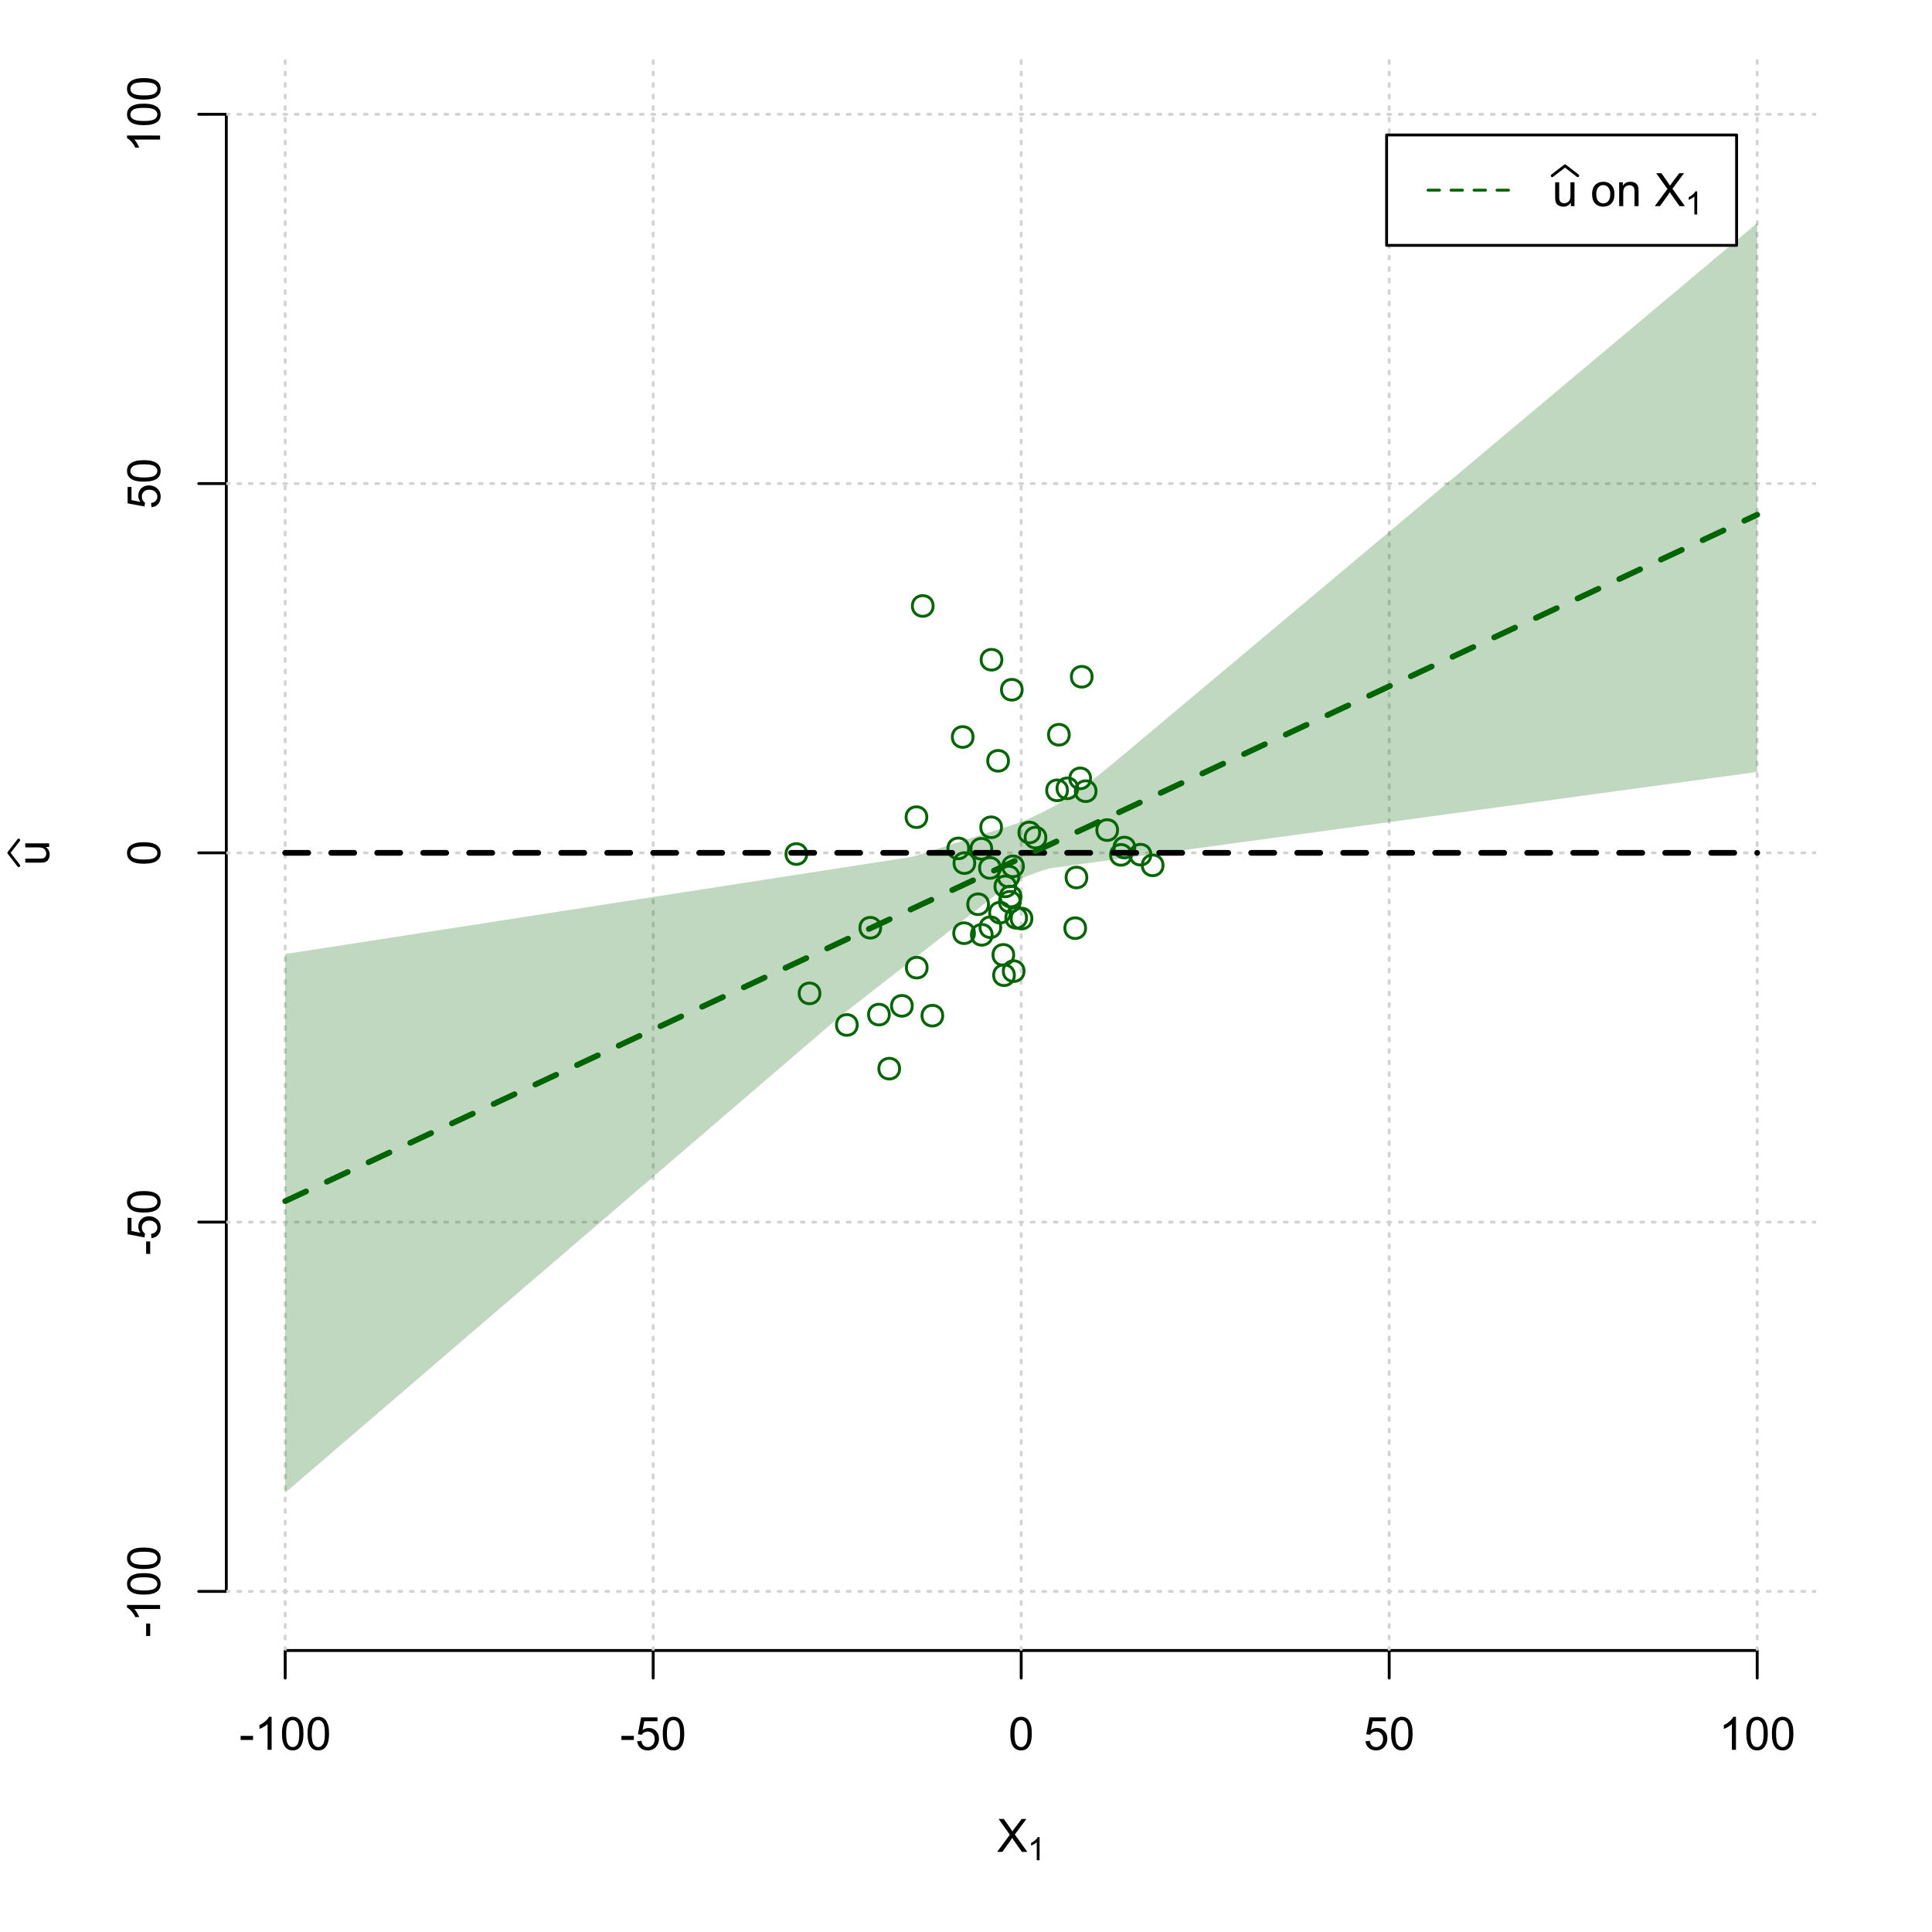 <?xml version="1.0" encoding="UTF-8"?>
<svg xmlns="http://www.w3.org/2000/svg" xmlns:xlink="http://www.w3.org/1999/xlink" width="504pt" height="504pt" viewBox="0 0 504 504" version="1.1">
<defs>
<g>
<symbol overflow="visible" id="glyph0-0">
<path style="stroke:none;" d="M 1.5 0 L 1.5 -7.5 L 7.5 -7.5 L 7.5 0 Z M 1.688 -0.188 L 7.312 -0.188 L 7.312 -7.312 L 1.688 -7.312 Z M 1.688 -0.188 "/>
</symbol>
<symbol overflow="visible" id="glyph0-1">
<path style="stroke:none;" d="M 0.055 0 L 3.375 -4.477 L 0.445 -8.59 L 1.797 -8.59 L 3.359 -6.387 C 3.68 -5.93 3.91 -5.578 4.047 -5.332 C 4.238 -5.645 4.465 -5.969 4.727 -6.312 L 6.457 -8.59 L 7.695 -8.59 L 4.676 -4.539 L 7.93 0 L 6.523 0 L 4.359 -3.062 C 4.238 -3.238 4.113 -3.43 3.984 -3.641 C 3.789 -3.324 3.652 -3.109 3.574 -2.992 L 1.418 0 Z M 0.055 0 "/>
</symbol>
<symbol overflow="visible" id="glyph0-2">
<path style="stroke:none;" d="M 0.383 -2.578 L 0.383 -3.641 L 3.621 -3.641 L 3.621 -2.578 Z M 0.383 -2.578 "/>
</symbol>
<symbol overflow="visible" id="glyph0-3">
<path style="stroke:none;" d="M 4.469 0 L 3.414 0 L 3.414 -6.719 C 3.16 -6.477 2.828 -6.234 2.414 -5.996 C 2 -5.75 1.629 -5.57 1.305 -5.449 L 1.305 -6.469 C 1.895 -6.742 2.41 -7.078 2.852 -7.477 C 3.293 -7.871 3.605 -8.254 3.789 -8.625 L 4.469 -8.625 Z M 4.469 0 "/>
</symbol>
<symbol overflow="visible" id="glyph0-4">
<path style="stroke:none;" d="M 0.5 -4.234 C 0.496 -5.246 0.602 -6.062 0.812 -6.688 C 1.02 -7.305 1.328 -7.785 1.742 -8.121 C 2.148 -8.457 2.668 -8.625 3.297 -8.625 C 3.758 -8.625 4.164 -8.531 4.512 -8.348 C 4.855 -8.16 5.141 -7.891 5.371 -7.543 C 5.594 -7.191 5.773 -6.766 5.906 -6.266 C 6.035 -5.762 6.098 -5.086 6.102 -4.234 C 6.098 -3.227 5.996 -2.414 5.789 -1.797 C 5.578 -1.176 5.266 -0.695 4.859 -0.359 C 4.445 -0.02 3.926 0.145 3.297 0.148 C 2.465 0.145 1.816 -0.148 1.348 -0.742 C 0.781 -1.457 0.496 -2.621 0.5 -4.234 Z M 1.582 -4.234 C 1.582 -2.824 1.746 -1.887 2.074 -1.418 C 2.402 -0.949 2.809 -0.715 3.297 -0.719 C 3.777 -0.715 4.184 -0.949 4.52 -1.422 C 4.848 -1.887 5.016 -2.824 5.016 -4.234 C 5.016 -5.648 4.848 -6.59 4.52 -7.055 C 4.184 -7.516 3.773 -7.746 3.289 -7.75 C 2.801 -7.746 2.414 -7.543 2.125 -7.137 C 1.762 -6.613 1.582 -5.645 1.582 -4.234 Z M 1.582 -4.234 "/>
</symbol>
<symbol overflow="visible" id="glyph0-5">
<path style="stroke:none;" d="M 0.5 -2.25 L 1.605 -2.344 C 1.684 -1.805 1.871 -1.398 2.176 -1.125 C 2.473 -0.852 2.836 -0.715 3.258 -0.719 C 3.766 -0.715 4.195 -0.906 4.547 -1.293 C 4.898 -1.672 5.074 -2.18 5.074 -2.82 C 5.074 -3.414 4.902 -3.891 4.566 -4.242 C 4.227 -4.59 3.785 -4.762 3.242 -4.766 C 2.898 -4.762 2.594 -4.684 2.32 -4.531 C 2.047 -4.375 1.832 -4.176 1.676 -3.93 L 0.688 -4.062 L 1.516 -8.473 L 5.789 -8.473 L 5.789 -7.465 L 2.359 -7.465 L 1.898 -5.156 C 2.414 -5.516 2.953 -5.695 3.523 -5.695 C 4.27 -5.695 4.902 -5.434 5.422 -4.914 C 5.934 -4.395 6.191 -3.727 6.195 -2.914 C 6.191 -2.133 5.965 -1.461 5.516 -0.898 C 4.961 -0.199 4.211 0.145 3.258 0.148 C 2.477 0.145 1.836 -0.07 1.344 -0.508 C 0.844 -0.941 0.562 -1.523 0.5 -2.25 Z M 0.5 -2.25 "/>
</symbol>
<symbol overflow="visible" id="glyph0-6">
<path style="stroke:none;" d="M 4.867 0 L 4.867 -0.914 C 4.379 -0.211 3.723 0.141 2.895 0.141 C 2.527 0.141 2.184 0.07 1.867 -0.07 C 1.547 -0.211 1.309 -0.387 1.156 -0.602 C 1 -0.812 0.895 -1.074 0.832 -1.383 C 0.785 -1.59 0.762 -1.918 0.766 -2.367 L 0.766 -6.223 L 1.82 -6.223 L 1.82 -2.773 C 1.816 -2.219 1.84 -1.848 1.887 -1.656 C 1.949 -1.379 2.09 -1.16 2.309 -1.004 C 2.523 -0.84 2.789 -0.762 3.105 -0.766 C 3.418 -0.762 3.715 -0.844 3.996 -1.008 C 4.273 -1.172 4.469 -1.391 4.586 -1.672 C 4.699 -1.949 4.758 -2.355 4.758 -2.891 L 4.758 -6.223 L 5.812 -6.223 L 5.812 0 Z M 4.867 0 "/>
</symbol>
<symbol overflow="visible" id="glyph0-7">
<path style="stroke:none;" d=""/>
</symbol>
<symbol overflow="visible" id="glyph0-8">
<path style="stroke:none;" d="M 0.398 -3.109 C 0.398 -4.262 0.719 -5.117 1.359 -5.672 C 1.895 -6.133 2.547 -6.363 3.316 -6.363 C 4.172 -6.363 4.871 -6.082 5.414 -5.52 C 5.953 -4.957 6.223 -4.184 6.227 -3.199 C 6.223 -2.398 6.102 -1.766 5.867 -1.309 C 5.625 -0.848 5.277 -0.492 4.82 -0.238 C 4.359 0.016 3.859 0.141 3.316 0.141 C 2.441 0.141 1.734 -0.137 1.203 -0.695 C 0.664 -1.254 0.398 -2.059 0.398 -3.109 Z M 1.484 -3.109 C 1.48 -2.309 1.656 -1.711 2.004 -1.32 C 2.348 -0.922 2.785 -0.727 3.316 -0.727 C 3.84 -0.727 4.273 -0.926 4.621 -1.324 C 4.969 -1.723 5.145 -2.328 5.145 -3.148 C 5.145 -3.914 4.969 -4.496 4.617 -4.895 C 4.266 -5.289 3.832 -5.488 3.316 -5.492 C 2.785 -5.488 2.348 -5.293 2.004 -4.898 C 1.656 -4.5 1.48 -3.902 1.484 -3.109 Z M 1.484 -3.109 "/>
</symbol>
<symbol overflow="visible" id="glyph0-9">
<path style="stroke:none;" d="M 0.789 0 L 0.789 -6.223 L 1.742 -6.223 L 1.742 -5.336 C 2.195 -6.02 2.855 -6.363 3.719 -6.363 C 4.09 -6.363 4.434 -6.293 4.754 -6.16 C 5.066 -6.023 5.305 -5.848 5.461 -5.633 C 5.617 -5.41 5.727 -5.152 5.789 -4.852 C 5.828 -4.656 5.848 -4.312 5.848 -3.828 L 5.848 0 L 4.793 0 L 4.793 -3.785 C 4.793 -4.215 4.75 -4.535 4.668 -4.75 C 4.586 -4.961 4.441 -5.129 4.234 -5.258 C 4.023 -5.383 3.777 -5.449 3.5 -5.449 C 3.047 -5.449 2.66 -5.305 2.332 -5.02 C 2.004 -4.734 1.84 -4.195 1.844 -3.398 L 1.844 0 Z M 0.789 0 "/>
</symbol>
<symbol overflow="visible" id="glyph1-0">
<path style="stroke:none;" d="M 1.051 0 L 1.051 -5.25 L 5.25 -5.25 L 5.25 0 Z M 1.18 -0.133 L 5.117 -0.133 L 5.117 -5.117 L 1.18 -5.117 Z M 1.18 -0.133 "/>
</symbol>
<symbol overflow="visible" id="glyph1-1">
<path style="stroke:none;" d="M 3.129 0 L 2.391 0 L 2.391 -4.703 C 2.211 -4.531 1.977 -4.363 1.691 -4.195 C 1.398 -4.023 1.141 -3.895 0.914 -3.812 L 0.914 -4.527 C 1.328 -4.719 1.688 -4.953 1.996 -5.234 C 2.305 -5.508 2.523 -5.777 2.652 -6.039 L 3.129 -6.039 Z M 3.129 0 "/>
</symbol>
<symbol overflow="visible" id="glyph2-0">
<path style="stroke:none;" d="M 0 -1.5 L -7.5 -1.5 L -7.5 -7.5 L 0 -7.5 Z M -0.188 -1.688 L -0.188 -7.312 L -7.312 -7.312 L -7.312 -1.688 Z M -0.188 -1.688 "/>
</symbol>
<symbol overflow="visible" id="glyph2-1">
<path style="stroke:none;" d="M 0 -4.867 L -0.914 -4.867 C -0.211 -4.379 0.141 -3.723 0.141 -2.895 C 0.141 -2.527 0.07 -2.184 -0.07 -1.867 C -0.211 -1.547 -0.387 -1.309 -0.598 -1.156 C -0.809 -1 -1.07 -0.895 -1.383 -0.832 C -1.59 -0.789 -1.918 -0.766 -2.367 -0.77 L -6.223 -0.77 L -6.223 -1.824 L -2.773 -1.824 C -2.219 -1.82 -1.848 -1.844 -1.656 -1.887 C -1.379 -1.949 -1.16 -2.09 -1.004 -2.309 C -0.84 -2.523 -0.762 -2.789 -0.766 -3.105 C -0.762 -3.418 -0.844 -3.715 -1.008 -3.996 C -1.172 -4.273 -1.391 -4.469 -1.672 -4.586 C -1.945 -4.699 -2.352 -4.758 -2.887 -4.758 L -6.223 -4.758 L -6.223 -5.812 L 0 -5.812 Z M 0 -4.867 "/>
</symbol>
<symbol overflow="visible" id="glyph2-2">
<path style="stroke:none;" d="M -2.578 -0.383 L -3.641 -0.383 L -3.641 -3.621 L -2.578 -3.621 Z M -2.578 -0.383 "/>
</symbol>
<symbol overflow="visible" id="glyph2-3">
<path style="stroke:none;" d="M 0 -4.469 L 0 -3.414 L -6.719 -3.418 C -6.477 -3.16 -6.234 -2.828 -5.996 -2.418 C -5.75 -2.004 -5.57 -1.633 -5.449 -1.309 L -6.469 -1.309 C -6.742 -1.895 -7.078 -2.41 -7.477 -2.852 C -7.871 -3.293 -8.254 -3.605 -8.625 -3.793 L -8.625 -4.473 Z M 0 -4.469 "/>
</symbol>
<symbol overflow="visible" id="glyph2-4">
<path style="stroke:none;" d="M -4.234 -0.5 C -5.246 -0.496 -6.062 -0.602 -6.688 -0.812 C -7.305 -1.02 -7.785 -1.328 -8.121 -1.742 C -8.457 -2.152 -8.625 -2.672 -8.625 -3.301 C -8.625 -3.758 -8.531 -4.164 -8.348 -4.512 C -8.16 -4.859 -7.891 -5.145 -7.543 -5.371 C -7.191 -5.594 -6.766 -5.773 -6.266 -5.906 C -5.762 -6.035 -5.086 -6.098 -4.234 -6.102 C -3.223 -6.098 -2.41 -5.996 -1.793 -5.789 C -1.176 -5.578 -0.695 -5.266 -0.359 -4.859 C -0.02 -4.445 0.145 -3.926 0.148 -3.297 C 0.145 -2.465 -0.148 -1.816 -0.742 -1.348 C -1.457 -0.781 -2.621 -0.496 -4.234 -0.5 Z M -4.234 -1.582 C -2.824 -1.582 -1.887 -1.746 -1.418 -2.074 C -0.949 -2.402 -0.715 -2.809 -0.719 -3.297 C -0.715 -3.777 -0.949 -4.184 -1.422 -4.52 C -1.887 -4.848 -2.824 -5.016 -4.234 -5.016 C -5.648 -5.016 -6.59 -4.848 -7.055 -4.52 C -7.516 -4.188 -7.746 -3.777 -7.75 -3.289 C -7.746 -2.801 -7.543 -2.414 -7.137 -2.129 C -6.613 -1.762 -5.645 -1.582 -4.234 -1.582 Z M -4.234 -1.582 "/>
</symbol>
<symbol overflow="visible" id="glyph2-5">
<path style="stroke:none;" d="M -2.25 -0.5 L -2.344 -1.605 C -1.805 -1.684 -1.398 -1.871 -1.125 -2.176 C -0.852 -2.473 -0.715 -2.836 -0.719 -3.258 C -0.715 -3.766 -0.906 -4.195 -1.293 -4.547 C -1.672 -4.898 -2.18 -5.074 -2.816 -5.074 C -3.414 -5.074 -3.891 -4.902 -4.242 -4.566 C -4.59 -4.227 -4.762 -3.785 -4.766 -3.242 C -4.762 -2.898 -4.684 -2.594 -4.531 -2.32 C -4.375 -2.047 -4.176 -1.832 -3.93 -1.676 L -4.062 -0.688 L -8.473 -1.52 L -8.473 -5.789 L -7.465 -5.789 L -7.465 -2.363 L -5.156 -1.898 C -5.516 -2.414 -5.695 -2.953 -5.695 -3.523 C -5.695 -4.27 -5.434 -4.902 -4.914 -5.422 C -4.395 -5.934 -3.727 -6.191 -2.91 -6.195 C -2.133 -6.191 -1.461 -5.965 -0.895 -5.516 C -0.199 -4.961 0.145 -4.211 0.148 -3.258 C 0.145 -2.477 -0.07 -1.836 -0.508 -1.344 C -0.941 -0.848 -1.523 -0.566 -2.25 -0.5 Z M -2.25 -0.5 "/>
</symbol>
</g>
<clipPath id="clip1">
  <path d="M 74 14.398 L 75 14.398 L 75 430.559 L 74 430.559 Z M 74 14.398 "/>
</clipPath>
<clipPath id="clip2">
  <path d="M 170 14.398 L 171 14.398 L 171 430.559 L 170 430.559 Z M 170 14.398 "/>
</clipPath>
<clipPath id="clip3">
  <path d="M 266 14.398 L 267 14.398 L 267 430.559 L 266 430.559 Z M 266 14.398 "/>
</clipPath>
<clipPath id="clip4">
  <path d="M 362 14.398 L 363 14.398 L 363 430.559 L 362 430.559 Z M 362 14.398 "/>
</clipPath>
<clipPath id="clip5">
  <path d="M 458 14.398 L 459 14.398 L 459 430.559 L 458 430.559 Z M 458 14.398 "/>
</clipPath>
<clipPath id="clip6">
  <path d="M 59.039 414 L 473.758 414 L 473.758 416 L 59.039 416 Z M 59.039 414 "/>
</clipPath>
<clipPath id="clip7">
  <path d="M 59.039 318 L 473.758 318 L 473.758 320 L 59.039 320 Z M 59.039 318 "/>
</clipPath>
<clipPath id="clip8">
  <path d="M 59.039 222 L 473.758 222 L 473.758 223 L 59.039 223 Z M 59.039 222 "/>
</clipPath>
<clipPath id="clip9">
  <path d="M 59.039 125 L 473.758 125 L 473.758 127 L 59.039 127 Z M 59.039 125 "/>
</clipPath>
<clipPath id="clip10">
  <path d="M 59.039 29 L 473.758 29 L 473.758 31 L 59.039 31 Z M 59.039 29 "/>
</clipPath>
</defs>
<g id="surface1716">
<rect x="0" y="0" width="504" height="504" style="fill:rgb(100%,100%,100%);fill-opacity:1;stroke:none;"/>
<g style="fill:rgb(0%,0%,0%);fill-opacity:1;">
  <use xlink:href="#glyph0-1" x="260.062" y="483.102"/>
</g>
<g style="fill:rgb(0%,0%,0%);fill-opacity:1;">
  <use xlink:href="#glyph1-1" x="268.066" y="485.281"/>
</g>
<g style="fill:rgb(0%,0%,0%);fill-opacity:1;">
  <use xlink:href="#glyph2-1" x="12.82" y="225.816"/>
</g>
<path style="fill:none;stroke-width:0.75;stroke-linecap:round;stroke-linejoin:round;stroke:rgb(0%,0%,0%);stroke-opacity:1;stroke-miterlimit:10;" d="M 4.879 225.816 L 2.301 222.48 L 4.879 219.145 "/>
<path style="fill:none;stroke-width:0.75;stroke-linecap:round;stroke-linejoin:round;stroke:rgb(0%,0%,0%);stroke-opacity:1;stroke-miterlimit:10;" d="M 74.398 430.559 L 458.398 430.559 "/>
<path style="fill:none;stroke-width:0.75;stroke-linecap:round;stroke-linejoin:round;stroke:rgb(0%,0%,0%);stroke-opacity:1;stroke-miterlimit:10;" d="M 74.398 430.559 L 74.398 437.762 "/>
<path style="fill:none;stroke-width:0.75;stroke-linecap:round;stroke-linejoin:round;stroke:rgb(0%,0%,0%);stroke-opacity:1;stroke-miterlimit:10;" d="M 170.398 430.559 L 170.398 437.762 "/>
<path style="fill:none;stroke-width:0.75;stroke-linecap:round;stroke-linejoin:round;stroke:rgb(0%,0%,0%);stroke-opacity:1;stroke-miterlimit:10;" d="M 266.398 430.559 L 266.398 437.762 "/>
<path style="fill:none;stroke-width:0.75;stroke-linecap:round;stroke-linejoin:round;stroke:rgb(0%,0%,0%);stroke-opacity:1;stroke-miterlimit:10;" d="M 362.398 430.559 L 362.398 437.762 "/>
<path style="fill:none;stroke-width:0.75;stroke-linecap:round;stroke-linejoin:round;stroke:rgb(0%,0%,0%);stroke-opacity:1;stroke-miterlimit:10;" d="M 458.398 430.559 L 458.398 437.762 "/>
<g style="fill:rgb(0%,0%,0%);fill-opacity:1;">
  <use xlink:href="#glyph0-2" x="62.391" y="456.48"/>
  <use xlink:href="#glyph0-3" x="66.387" y="456.48"/>
  <use xlink:href="#glyph0-4" x="73.061" y="456.48"/>
  <use xlink:href="#glyph0-4" x="79.734" y="456.48"/>
</g>
<g style="fill:rgb(0%,0%,0%);fill-opacity:1;">
  <use xlink:href="#glyph0-2" x="161.727" y="456.48"/>
  <use xlink:href="#glyph0-5" x="165.723" y="456.48"/>
  <use xlink:href="#glyph0-4" x="172.396" y="456.48"/>
</g>
<g style="fill:rgb(0%,0%,0%);fill-opacity:1;">
  <use xlink:href="#glyph0-4" x="263.062" y="456.48"/>
</g>
<g style="fill:rgb(0%,0%,0%);fill-opacity:1;">
  <use xlink:href="#glyph0-5" x="355.727" y="456.48"/>
  <use xlink:href="#glyph0-4" x="362.4" y="456.48"/>
</g>
<g style="fill:rgb(0%,0%,0%);fill-opacity:1;">
  <use xlink:href="#glyph0-3" x="448.387" y="456.48"/>
  <use xlink:href="#glyph0-4" x="455.061" y="456.48"/>
  <use xlink:href="#glyph0-4" x="461.734" y="456.48"/>
</g>
<path style="fill:none;stroke-width:0.75;stroke-linecap:round;stroke-linejoin:round;stroke:rgb(0%,0%,0%);stroke-opacity:1;stroke-miterlimit:10;" d="M 59.039 415.148 L 59.039 29.812 "/>
<path style="fill:none;stroke-width:0.75;stroke-linecap:round;stroke-linejoin:round;stroke:rgb(0%,0%,0%);stroke-opacity:1;stroke-miterlimit:10;" d="M 59.039 415.148 L 51.84 415.148 "/>
<path style="fill:none;stroke-width:0.75;stroke-linecap:round;stroke-linejoin:round;stroke:rgb(0%,0%,0%);stroke-opacity:1;stroke-miterlimit:10;" d="M 59.039 318.812 L 51.84 318.812 "/>
<path style="fill:none;stroke-width:0.75;stroke-linecap:round;stroke-linejoin:round;stroke:rgb(0%,0%,0%);stroke-opacity:1;stroke-miterlimit:10;" d="M 59.039 222.48 L 51.84 222.48 "/>
<path style="fill:none;stroke-width:0.75;stroke-linecap:round;stroke-linejoin:round;stroke:rgb(0%,0%,0%);stroke-opacity:1;stroke-miterlimit:10;" d="M 59.039 126.148 L 51.84 126.148 "/>
<path style="fill:none;stroke-width:0.75;stroke-linecap:round;stroke-linejoin:round;stroke:rgb(0%,0%,0%);stroke-opacity:1;stroke-miterlimit:10;" d="M 59.039 29.812 L 51.84 29.812 "/>
<g style="fill:rgb(0%,0%,0%);fill-opacity:1;">
  <use xlink:href="#glyph2-2" x="41.762" y="427.156"/>
  <use xlink:href="#glyph2-3" x="41.762" y="423.16"/>
  <use xlink:href="#glyph2-4" x="41.762" y="416.486"/>
  <use xlink:href="#glyph2-4" x="41.762" y="409.812"/>
</g>
<g style="fill:rgb(0%,0%,0%);fill-opacity:1;">
  <use xlink:href="#glyph2-2" x="41.762" y="327.484"/>
  <use xlink:href="#glyph2-5" x="41.762" y="323.488"/>
  <use xlink:href="#glyph2-4" x="41.762" y="316.814"/>
</g>
<g style="fill:rgb(0%,0%,0%);fill-opacity:1;">
  <use xlink:href="#glyph2-4" x="41.762" y="225.816"/>
</g>
<g style="fill:rgb(0%,0%,0%);fill-opacity:1;">
  <use xlink:href="#glyph2-5" x="41.762" y="132.82"/>
  <use xlink:href="#glyph2-4" x="41.762" y="126.146"/>
</g>
<g style="fill:rgb(0%,0%,0%);fill-opacity:1;">
  <use xlink:href="#glyph2-3" x="41.762" y="39.824"/>
  <use xlink:href="#glyph2-4" x="41.762" y="33.15"/>
  <use xlink:href="#glyph2-4" x="41.762" y="26.477"/>
</g>
<g clip-path="url(#clip1)" clip-rule="nonzero">
<path style="fill:none;stroke-width:0.75;stroke-linecap:round;stroke-linejoin:round;stroke:rgb(82.745%,82.745%,82.745%);stroke-opacity:1;stroke-dasharray:0.75,2.25;stroke-miterlimit:10;" d="M 74.398 430.559 L 74.398 14.398 "/>
</g>
<g clip-path="url(#clip2)" clip-rule="nonzero">
<path style="fill:none;stroke-width:0.75;stroke-linecap:round;stroke-linejoin:round;stroke:rgb(82.745%,82.745%,82.745%);stroke-opacity:1;stroke-dasharray:0.75,2.25;stroke-miterlimit:10;" d="M 170.398 430.559 L 170.398 14.398 "/>
</g>
<g clip-path="url(#clip3)" clip-rule="nonzero">
<path style="fill:none;stroke-width:0.75;stroke-linecap:round;stroke-linejoin:round;stroke:rgb(82.745%,82.745%,82.745%);stroke-opacity:1;stroke-dasharray:0.75,2.25;stroke-miterlimit:10;" d="M 266.398 430.559 L 266.398 14.398 "/>
</g>
<g clip-path="url(#clip4)" clip-rule="nonzero">
<path style="fill:none;stroke-width:0.75;stroke-linecap:round;stroke-linejoin:round;stroke:rgb(82.745%,82.745%,82.745%);stroke-opacity:1;stroke-dasharray:0.75,2.25;stroke-miterlimit:10;" d="M 362.398 430.559 L 362.398 14.398 "/>
</g>
<g clip-path="url(#clip5)" clip-rule="nonzero">
<path style="fill:none;stroke-width:0.75;stroke-linecap:round;stroke-linejoin:round;stroke:rgb(82.745%,82.745%,82.745%);stroke-opacity:1;stroke-dasharray:0.75,2.25;stroke-miterlimit:10;" d="M 458.398 430.559 L 458.398 14.398 "/>
</g>
<g clip-path="url(#clip6)" clip-rule="nonzero">
<path style="fill:none;stroke-width:0.75;stroke-linecap:round;stroke-linejoin:round;stroke:rgb(82.745%,82.745%,82.745%);stroke-opacity:1;stroke-dasharray:0.75,2.25;stroke-miterlimit:10;" d="M 59.039 415.148 L 473.762 415.148 "/>
</g>
<g clip-path="url(#clip7)" clip-rule="nonzero">
<path style="fill:none;stroke-width:0.75;stroke-linecap:round;stroke-linejoin:round;stroke:rgb(82.745%,82.745%,82.745%);stroke-opacity:1;stroke-dasharray:0.75,2.25;stroke-miterlimit:10;" d="M 59.039 318.812 L 473.762 318.812 "/>
</g>
<g clip-path="url(#clip8)" clip-rule="nonzero">
<path style="fill:none;stroke-width:0.75;stroke-linecap:round;stroke-linejoin:round;stroke:rgb(82.745%,82.745%,82.745%);stroke-opacity:1;stroke-dasharray:0.75,2.25;stroke-miterlimit:10;" d="M 59.039 222.48 L 473.762 222.48 "/>
</g>
<g clip-path="url(#clip9)" clip-rule="nonzero">
<path style="fill:none;stroke-width:0.75;stroke-linecap:round;stroke-linejoin:round;stroke:rgb(82.745%,82.745%,82.745%);stroke-opacity:1;stroke-dasharray:0.75,2.25;stroke-miterlimit:10;" d="M 59.039 126.148 L 473.762 126.148 "/>
</g>
<g clip-path="url(#clip10)" clip-rule="nonzero">
<path style="fill:none;stroke-width:0.75;stroke-linecap:round;stroke-linejoin:round;stroke:rgb(82.745%,82.745%,82.745%);stroke-opacity:1;stroke-dasharray:0.75,2.25;stroke-miterlimit:10;" d="M 59.039 29.812 L 473.762 29.812 "/>
</g>
<path style=" stroke:none;fill-rule:nonzero;fill:rgb(0%,39.216%,0%);fill-opacity:0.251;" d="M 74.398 276.039 L 74.398 248.883 L 76.32 248.586 L 78.238 248.289 L 80.16 247.988 L 82.078 247.691 L 85.922 247.098 L 87.84 246.797 L 89.762 246.5 L 91.68 246.203 L 93.602 245.906 L 95.52 245.609 L 97.441 245.309 L 99.359 245.012 L 101.281 244.715 L 103.199 244.418 L 105.121 244.117 L 107.039 243.82 L 108.961 243.523 L 110.879 243.227 L 112.801 242.926 L 114.719 242.629 L 116.641 242.332 L 118.559 242.035 L 120.48 241.738 L 122.398 241.438 L 124.32 241.141 L 126.238 240.844 L 128.16 240.547 L 130.078 240.246 L 133.922 239.652 L 135.84 239.355 L 137.762 239.055 L 139.68 238.758 L 141.602 238.461 L 143.52 238.164 L 145.441 237.867 L 147.359 237.566 L 149.281 237.27 L 151.199 236.973 L 153.121 236.676 L 155.039 236.375 L 156.961 236.078 L 158.879 235.781 L 160.801 235.484 L 162.719 235.184 L 164.641 234.887 L 166.559 234.59 L 168.48 234.293 L 170.398 233.996 L 172.32 233.695 L 174.238 233.398 L 176.16 233.102 L 178.078 232.805 L 180 232.504 L 181.922 232.207 L 183.84 231.91 L 185.762 231.613 L 187.68 231.312 L 189.602 231.016 L 191.52 230.719 L 193.441 230.422 L 195.359 230.125 L 197.281 229.824 L 199.199 229.527 L 201.121 229.23 L 203.039 228.934 L 204.961 228.633 L 206.879 228.336 L 208.801 228.039 L 210.719 227.742 L 212.641 227.445 L 214.559 227.145 L 216.48 226.848 L 218.398 226.551 L 220.32 226.254 L 222.238 225.953 L 224.16 225.656 L 226.078 225.359 L 228 225.062 L 229.922 224.762 L 231.84 224.465 L 233.762 224.168 L 235.68 223.871 L 237.602 223.574 L 239.52 223.062 L 241.441 222.449 L 243.359 221.832 L 245.281 221.219 L 247.199 220.605 L 249.121 219.988 L 251.039 219.375 L 252.961 218.762 L 254.879 218.148 L 256.801 217.531 L 258.719 216.918 L 260.641 216.305 L 262.559 215.691 L 264.48 215.074 L 266.398 214.461 L 268.32 213.613 L 270.238 212.703 L 272.16 211.793 L 274.078 210.797 L 276 209.738 L 277.922 208.535 L 279.84 207.223 L 281.762 205.91 L 283.68 204.52 L 285.602 202.988 L 287.52 201.457 L 289.441 199.922 L 291.359 198.332 L 293.281 196.719 L 295.199 195.109 L 297.121 193.5 L 299.039 191.887 L 300.961 190.277 L 302.879 188.668 L 304.801 187.055 L 306.719 185.445 L 308.641 183.832 L 310.559 182.223 L 312.48 180.613 L 314.398 179 L 316.32 177.391 L 318.238 175.781 L 320.16 174.168 L 322.078 172.559 L 324 170.945 L 325.922 169.336 L 327.84 167.727 L 329.762 166.113 L 331.68 164.504 L 333.602 162.895 L 335.52 161.281 L 337.441 159.672 L 339.359 158.059 L 341.281 156.449 L 343.199 154.84 L 345.121 153.227 L 347.039 151.617 L 348.961 150.008 L 350.879 148.395 L 352.801 146.785 L 354.719 145.176 L 356.641 143.562 L 358.559 141.953 L 360.48 140.34 L 362.398 138.73 L 364.32 137.121 L 366.238 135.508 L 368.16 133.898 L 370.078 132.289 L 372 130.676 L 373.922 129.066 L 375.84 127.453 L 377.762 125.844 L 379.68 124.234 L 381.602 122.621 L 383.52 121.012 L 385.441 119.402 L 387.359 117.789 L 389.281 116.18 L 391.199 114.566 L 393.121 112.957 L 395.039 111.348 L 396.961 109.734 L 398.879 108.125 L 400.801 106.516 L 402.719 104.902 L 404.641 103.293 L 406.559 101.68 L 408.48 100.07 L 410.398 98.461 L 412.32 96.848 L 414.238 95.238 L 416.16 93.629 L 418.078 92.016 L 420 90.406 L 421.922 88.793 L 423.84 87.184 L 425.762 85.574 L 427.68 83.961 L 429.602 82.352 L 431.52 80.742 L 433.441 79.129 L 435.359 77.52 L 437.281 75.91 L 439.199 74.297 L 441.121 72.688 L 443.039 71.074 L 444.961 69.465 L 446.879 67.855 L 448.801 66.242 L 450.719 64.633 L 452.641 63.023 L 454.559 61.41 L 456.48 59.801 L 458.398 58.188 L 458.398 29.812 L 458.398 201.375 L 456.48 201.637 L 454.559 201.898 L 452.641 202.16 L 450.719 202.422 L 448.801 202.684 L 446.879 202.945 L 444.961 203.207 L 443.039 203.469 L 441.121 203.73 L 439.199 203.992 L 437.281 204.254 L 435.359 204.516 L 433.441 204.777 L 431.52 205.039 L 429.602 205.301 L 427.68 205.562 L 425.762 205.824 L 423.84 206.086 L 421.922 206.348 L 418.078 206.871 L 416.16 207.133 L 414.238 207.395 L 412.32 207.656 L 410.398 207.918 L 408.48 208.18 L 406.559 208.441 L 404.641 208.703 L 402.719 208.965 L 400.801 209.227 L 398.879 209.488 L 396.961 209.75 L 395.039 210.012 L 393.121 210.273 L 391.199 210.535 L 389.281 210.797 L 387.359 211.059 L 385.441 211.32 L 383.52 211.582 L 381.602 211.844 L 379.68 212.105 L 377.762 212.367 L 375.84 212.629 L 373.922 212.891 L 370.078 213.414 L 368.16 213.676 L 366.238 213.938 L 364.32 214.199 L 362.398 214.461 L 360.48 214.723 L 358.559 214.984 L 356.641 215.246 L 354.719 215.508 L 352.801 215.77 L 350.879 216.031 L 348.961 216.293 L 347.039 216.555 L 345.121 216.816 L 343.199 217.078 L 341.281 217.34 L 339.359 217.602 L 337.441 217.863 L 335.52 218.125 L 333.602 218.387 L 331.68 218.648 L 329.762 218.91 L 327.84 219.172 L 325.922 219.434 L 322.078 219.957 L 320.16 220.219 L 318.238 220.48 L 316.32 220.742 L 314.398 221.004 L 312.48 221.266 L 310.559 221.523 L 308.641 221.785 L 306.719 222.047 L 304.801 222.309 L 302.879 222.57 L 300.961 222.832 L 299.039 223.094 L 297.121 223.355 L 295.199 223.617 L 293.281 223.879 L 291.359 224.141 L 289.441 224.402 L 287.52 224.664 L 285.602 224.926 L 283.68 225.188 L 281.762 225.449 L 279.84 225.711 L 277.922 225.973 L 274.078 226.496 L 272.16 227.004 L 270.238 227.691 L 268.32 228.383 L 266.398 229.16 L 264.48 230.262 L 262.559 231.367 L 260.641 232.754 L 258.719 234.254 L 256.801 235.75 L 254.879 237.25 L 252.961 238.746 L 251.039 240.242 L 249.121 241.742 L 247.199 243.238 L 245.281 244.738 L 243.359 246.234 L 241.441 247.734 L 239.52 249.23 L 237.602 250.73 L 235.68 252.227 L 233.762 253.727 L 231.84 255.223 L 229.922 256.719 L 228 258.219 L 226.078 259.715 L 224.16 261.215 L 222.238 262.711 L 220.32 264.211 L 218.398 265.762 L 216.48 267.41 L 214.559 269.059 L 212.641 270.707 L 210.719 272.355 L 208.801 274.004 L 206.879 275.652 L 204.961 277.301 L 203.039 278.949 L 201.121 280.598 L 199.199 282.246 L 197.281 283.895 L 195.359 285.543 L 193.441 287.191 L 191.52 288.84 L 189.602 290.488 L 187.68 292.137 L 185.762 293.785 L 183.84 295.434 L 181.922 297.086 L 178.078 300.383 L 176.16 302.031 L 174.238 303.68 L 172.32 305.328 L 170.398 306.977 L 168.48 308.625 L 166.559 310.273 L 164.641 311.922 L 162.719 313.57 L 160.801 315.219 L 158.879 316.867 L 156.961 318.516 L 155.039 320.164 L 153.121 321.812 L 151.199 323.461 L 149.281 325.109 L 147.359 326.758 L 145.441 328.406 L 143.52 330.055 L 141.602 331.703 L 139.68 333.352 L 137.762 335 L 135.84 336.648 L 133.922 338.297 L 130.078 341.594 L 128.16 343.242 L 126.238 344.891 L 124.32 346.539 L 122.398 348.188 L 120.48 349.836 L 118.559 351.484 L 116.641 353.133 L 114.719 354.785 L 112.801 356.434 L 110.879 358.082 L 108.961 359.73 L 107.039 361.379 L 105.121 363.027 L 103.199 364.676 L 101.281 366.324 L 99.359 367.973 L 97.441 369.621 L 95.52 371.27 L 93.602 372.918 L 91.68 374.566 L 89.762 376.215 L 87.84 377.863 L 85.922 379.512 L 82.078 382.809 L 80.16 384.457 L 78.238 386.105 L 76.32 387.754 L 74.398 389.402 L 74.398 415.148 Z M 74.398 276.039 "/>
<path style="fill:none;stroke-width:0.75;stroke-linecap:round;stroke-linejoin:round;stroke:rgb(0%,39.216%,0%);stroke-opacity:1;stroke-miterlimit:10;" d="M 278.93 191.668 C 278.93 195.27 273.531 195.27 273.531 191.668 C 273.531 188.07 278.93 188.07 278.93 191.668 "/>
<path style="fill:none;stroke-width:0.75;stroke-linecap:round;stroke-linejoin:round;stroke:rgb(0%,39.216%,0%);stroke-opacity:1;stroke-miterlimit:10;" d="M 229.73 242.02 C 229.73 245.621 224.328 245.621 224.328 242.02 C 224.328 238.422 229.73 238.422 229.73 242.02 "/>
<path style="fill:none;stroke-width:0.75;stroke-linecap:round;stroke-linejoin:round;stroke:rgb(0%,39.216%,0%);stroke-opacity:1;stroke-miterlimit:10;" d="M 285.918 206.398 C 285.918 209.996 280.52 209.996 280.52 206.398 C 280.52 202.797 285.918 202.797 285.918 206.398 "/>
<path style="fill:none;stroke-width:0.75;stroke-linecap:round;stroke-linejoin:round;stroke:rgb(0%,39.216%,0%);stroke-opacity:1;stroke-miterlimit:10;" d="M 283.195 242.129 C 283.195 245.727 277.793 245.727 277.793 242.129 C 277.793 238.527 283.195 238.527 283.195 242.129 "/>
<path style="fill:none;stroke-width:0.75;stroke-linecap:round;stroke-linejoin:round;stroke:rgb(0%,39.216%,0%);stroke-opacity:1;stroke-miterlimit:10;" d="M 223.621 267.383 C 223.621 270.98 218.223 270.98 218.223 267.383 C 218.223 263.781 223.621 263.781 223.621 267.383 "/>
<path style="fill:none;stroke-width:0.75;stroke-linecap:round;stroke-linejoin:round;stroke:rgb(0%,39.216%,0%);stroke-opacity:1;stroke-miterlimit:10;" d="M 296.023 221.094 C 296.023 224.695 290.625 224.695 290.625 221.094 C 290.625 217.496 296.023 217.496 296.023 221.094 "/>
<path style="fill:none;stroke-width:0.75;stroke-linecap:round;stroke-linejoin:round;stroke:rgb(0%,39.216%,0%);stroke-opacity:1;stroke-miterlimit:10;" d="M 260.945 226.422 C 260.945 230.023 255.547 230.023 255.547 226.422 C 255.547 222.82 260.945 222.82 260.945 226.422 "/>
<path style="fill:none;stroke-width:0.75;stroke-linecap:round;stroke-linejoin:round;stroke:rgb(0%,39.216%,0%);stroke-opacity:1;stroke-miterlimit:10;" d="M 265.805 228.652 C 265.805 232.254 260.406 232.254 260.406 228.652 C 260.406 225.055 265.805 225.055 265.805 228.652 "/>
<path style="fill:none;stroke-width:0.75;stroke-linecap:round;stroke-linejoin:round;stroke:rgb(0%,39.216%,0%);stroke-opacity:1;stroke-miterlimit:10;" d="M 264.613 254.391 C 264.613 257.992 259.215 257.992 259.215 254.391 C 259.215 250.789 264.613 250.789 264.613 254.391 "/>
<path style="fill:none;stroke-width:0.75;stroke-linecap:round;stroke-linejoin:round;stroke:rgb(0%,39.216%,0%);stroke-opacity:1;stroke-miterlimit:10;" d="M 261.062 241.887 C 261.062 245.484 255.664 245.484 255.664 241.887 C 255.664 238.285 261.062 238.285 261.062 241.887 "/>
<path style="fill:none;stroke-width:0.75;stroke-linecap:round;stroke-linejoin:round;stroke:rgb(0%,39.216%,0%);stroke-opacity:1;stroke-miterlimit:10;" d="M 281.141 205.645 C 281.141 209.246 275.742 209.246 275.742 205.645 C 275.742 202.047 281.141 202.047 281.141 205.645 "/>
<path style="fill:none;stroke-width:0.75;stroke-linecap:round;stroke-linejoin:round;stroke:rgb(0%,39.216%,0%);stroke-opacity:1;stroke-miterlimit:10;" d="M 271.211 217.172 C 271.211 220.77 265.812 220.77 265.812 217.172 C 265.812 213.57 271.211 213.57 271.211 217.172 "/>
<path style="fill:none;stroke-width:0.75;stroke-linecap:round;stroke-linejoin:round;stroke:rgb(0%,39.216%,0%);stroke-opacity:1;stroke-miterlimit:10;" d="M 261.262 215.809 C 261.262 219.41 255.859 219.41 255.859 215.809 C 255.859 212.207 261.262 212.207 261.262 215.809 "/>
<path style="fill:none;stroke-width:0.75;stroke-linecap:round;stroke-linejoin:round;stroke:rgb(0%,39.216%,0%);stroke-opacity:1;stroke-miterlimit:10;" d="M 261.352 172.102 C 261.352 175.703 255.953 175.703 255.953 172.102 C 255.953 168.504 261.352 168.504 261.352 172.102 "/>
<path style="fill:none;stroke-width:0.75;stroke-linecap:round;stroke-linejoin:round;stroke:rgb(0%,39.216%,0%);stroke-opacity:1;stroke-miterlimit:10;" d="M 266.34 233.879 C 266.34 237.477 260.941 237.477 260.941 233.879 C 260.941 230.277 266.34 230.277 266.34 233.879 "/>
<path style="fill:none;stroke-width:0.75;stroke-linecap:round;stroke-linejoin:round;stroke:rgb(0%,39.216%,0%);stroke-opacity:1;stroke-miterlimit:10;" d="M 263.562 238.082 C 263.562 241.68 258.164 241.68 258.164 238.082 C 258.164 234.48 263.562 234.48 263.562 238.082 "/>
<path style="fill:none;stroke-width:0.75;stroke-linecap:round;stroke-linejoin:round;stroke:rgb(0%,39.216%,0%);stroke-opacity:1;stroke-miterlimit:10;" d="M 241.852 252.43 C 241.852 256.031 236.453 256.031 236.453 252.43 C 236.453 248.828 241.852 248.828 241.852 252.43 "/>
<path style="fill:none;stroke-width:0.75;stroke-linecap:round;stroke-linejoin:round;stroke:rgb(0%,39.216%,0%);stroke-opacity:1;stroke-miterlimit:10;" d="M 284.492 203.055 C 284.492 206.656 279.094 206.656 279.094 203.055 C 279.094 199.457 284.492 199.457 284.492 203.055 "/>
<path style="fill:none;stroke-width:0.75;stroke-linecap:round;stroke-linejoin:round;stroke:rgb(0%,39.216%,0%);stroke-opacity:1;stroke-miterlimit:10;" d="M 266.965 225.996 C 266.965 229.598 261.566 229.598 261.566 225.996 C 261.566 222.398 266.965 222.398 266.965 225.996 "/>
<path style="fill:none;stroke-width:0.75;stroke-linecap:round;stroke-linejoin:round;stroke:rgb(0%,39.216%,0%);stroke-opacity:1;stroke-miterlimit:10;" d="M 234.672 278.777 C 234.672 282.375 229.273 282.375 229.273 278.777 C 229.273 275.176 234.672 275.176 234.672 278.777 "/>
<path style="fill:none;stroke-width:0.75;stroke-linecap:round;stroke-linejoin:round;stroke:rgb(0%,39.216%,0%);stroke-opacity:1;stroke-miterlimit:10;" d="M 284.895 176.547 C 284.895 180.145 279.496 180.145 279.496 176.547 C 279.496 172.945 284.895 172.945 284.895 176.547 "/>
<path style="fill:none;stroke-width:0.75;stroke-linecap:round;stroke-linejoin:round;stroke:rgb(0%,39.216%,0%);stroke-opacity:1;stroke-miterlimit:10;" d="M 257.859 235.891 C 257.859 239.488 252.461 239.488 252.461 235.891 C 252.461 232.289 257.859 232.289 257.859 235.891 "/>
<path style="fill:none;stroke-width:0.75;stroke-linecap:round;stroke-linejoin:round;stroke:rgb(0%,39.216%,0%);stroke-opacity:1;stroke-miterlimit:10;" d="M 231.988 264.68 C 231.988 268.277 226.586 268.277 226.586 264.68 C 226.586 261.078 231.988 261.078 231.988 264.68 "/>
<path style="fill:none;stroke-width:0.75;stroke-linecap:round;stroke-linejoin:round;stroke:rgb(0%,39.216%,0%);stroke-opacity:1;stroke-miterlimit:10;" d="M 253.836 192.262 C 253.836 195.863 248.438 195.863 248.438 192.262 C 248.438 188.66 253.836 188.66 253.836 192.262 "/>
<path style="fill:none;stroke-width:0.75;stroke-linecap:round;stroke-linejoin:round;stroke:rgb(0%,39.216%,0%);stroke-opacity:1;stroke-miterlimit:10;" d="M 291.535 216.539 C 291.535 220.141 286.133 220.141 286.133 216.539 C 286.133 212.938 291.535 212.938 291.535 216.539 "/>
<path style="fill:none;stroke-width:0.75;stroke-linecap:round;stroke-linejoin:round;stroke:rgb(0%,39.216%,0%);stroke-opacity:1;stroke-miterlimit:10;" d="M 254.203 243.438 C 254.203 247.039 248.801 247.039 248.801 243.438 C 248.801 239.84 254.203 239.84 254.203 243.438 "/>
<path style="fill:none;stroke-width:0.75;stroke-linecap:round;stroke-linejoin:round;stroke:rgb(0%,39.216%,0%);stroke-opacity:1;stroke-miterlimit:10;" d="M 267.137 253.344 C 267.137 256.941 261.734 256.941 261.734 253.344 C 261.734 249.742 267.137 249.742 267.137 253.344 "/>
<path style="fill:none;stroke-width:0.75;stroke-linecap:round;stroke-linejoin:round;stroke:rgb(0%,39.216%,0%);stroke-opacity:1;stroke-miterlimit:10;" d="M 213.883 259.145 C 213.883 262.746 208.48 262.746 208.48 259.145 C 208.48 255.543 213.883 255.543 213.883 259.145 "/>
<path style="fill:none;stroke-width:0.75;stroke-linecap:round;stroke-linejoin:round;stroke:rgb(0%,39.216%,0%);stroke-opacity:1;stroke-miterlimit:10;" d="M 237.98 262.391 C 237.98 265.992 232.578 265.992 232.578 262.391 C 232.578 258.789 237.98 258.789 237.98 262.391 "/>
<path style="fill:none;stroke-width:0.75;stroke-linecap:round;stroke-linejoin:round;stroke:rgb(0%,39.216%,0%);stroke-opacity:1;stroke-miterlimit:10;" d="M 263.078 198.477 C 263.078 202.078 257.676 202.078 257.676 198.477 C 257.676 194.875 263.078 194.875 263.078 198.477 "/>
<path style="fill:none;stroke-width:0.75;stroke-linecap:round;stroke-linejoin:round;stroke:rgb(0%,39.216%,0%);stroke-opacity:1;stroke-miterlimit:10;" d="M 245.926 264.957 C 245.926 268.559 240.527 268.559 240.527 264.957 C 240.527 261.355 245.926 261.355 245.926 264.957 "/>
<path style="fill:none;stroke-width:0.75;stroke-linecap:round;stroke-linejoin:round;stroke:rgb(0%,39.216%,0%);stroke-opacity:1;stroke-miterlimit:10;" d="M 258.816 243.863 C 258.816 247.465 253.414 247.465 253.414 243.863 C 253.414 240.262 258.816 240.262 258.816 243.863 "/>
<path style="fill:none;stroke-width:0.75;stroke-linecap:round;stroke-linejoin:round;stroke:rgb(0%,39.216%,0%);stroke-opacity:1;stroke-miterlimit:10;" d="M 258.707 221.418 C 258.707 225.02 253.309 225.02 253.309 221.418 C 253.309 217.82 258.707 217.82 258.707 221.418 "/>
<path style="fill:none;stroke-width:0.75;stroke-linecap:round;stroke-linejoin:round;stroke:rgb(0%,39.216%,0%);stroke-opacity:1;stroke-miterlimit:10;" d="M 264.957 231.23 C 264.957 234.832 259.559 234.832 259.559 231.23 C 259.559 227.633 264.957 227.633 264.957 231.23 "/>
<path style="fill:none;stroke-width:0.75;stroke-linecap:round;stroke-linejoin:round;stroke:rgb(0%,39.216%,0%);stroke-opacity:1;stroke-miterlimit:10;" d="M 278.461 206.176 C 278.461 209.777 273.059 209.777 273.059 206.176 C 273.059 202.574 278.461 202.574 278.461 206.176 "/>
<path style="fill:none;stroke-width:0.75;stroke-linecap:round;stroke-linejoin:round;stroke:rgb(0%,39.216%,0%);stroke-opacity:1;stroke-miterlimit:10;" d="M 264.438 249.098 C 264.438 252.699 259.039 252.699 259.039 249.098 C 259.039 245.5 264.438 245.5 264.438 249.098 "/>
<path style="fill:none;stroke-width:0.75;stroke-linecap:round;stroke-linejoin:round;stroke:rgb(0%,39.216%,0%);stroke-opacity:1;stroke-miterlimit:10;" d="M 266.652 179.934 C 266.652 183.535 261.254 183.535 261.254 179.934 C 261.254 176.332 266.652 176.332 266.652 179.934 "/>
<path style="fill:none;stroke-width:0.75;stroke-linecap:round;stroke-linejoin:round;stroke:rgb(0%,39.216%,0%);stroke-opacity:1;stroke-miterlimit:10;" d="M 266.137 235.246 C 266.137 238.844 260.734 238.844 260.734 235.246 C 260.734 231.645 266.137 231.645 266.137 235.246 "/>
<path style="fill:none;stroke-width:0.75;stroke-linecap:round;stroke-linejoin:round;stroke:rgb(0%,39.216%,0%);stroke-opacity:1;stroke-miterlimit:10;" d="M 210.449 222.793 C 210.449 226.395 205.047 226.395 205.047 222.793 C 205.047 219.191 210.449 219.191 210.449 222.793 "/>
<path style="fill:none;stroke-width:0.75;stroke-linecap:round;stroke-linejoin:round;stroke:rgb(0%,39.216%,0%);stroke-opacity:1;stroke-miterlimit:10;" d="M 300.219 222.957 C 300.219 226.559 294.82 226.559 294.82 222.957 C 294.82 219.359 300.219 219.359 300.219 222.957 "/>
<path style="fill:none;stroke-width:0.75;stroke-linecap:round;stroke-linejoin:round;stroke:rgb(0%,39.216%,0%);stroke-opacity:1;stroke-miterlimit:10;" d="M 267.785 239.426 C 267.785 243.027 262.387 243.027 262.387 239.426 C 262.387 235.828 267.785 235.828 267.785 239.426 "/>
<path style="fill:none;stroke-width:0.75;stroke-linecap:round;stroke-linejoin:round;stroke:rgb(0%,39.216%,0%);stroke-opacity:1;stroke-miterlimit:10;" d="M 241.777 213.168 C 241.777 216.77 236.379 216.77 236.379 213.168 C 236.379 209.57 241.777 209.57 241.777 213.168 "/>
<path style="fill:none;stroke-width:0.75;stroke-linecap:round;stroke-linejoin:round;stroke:rgb(0%,39.216%,0%);stroke-opacity:1;stroke-miterlimit:10;" d="M 252.691 221.32 C 252.691 224.922 247.289 224.922 247.289 221.32 C 247.289 217.719 252.691 217.719 252.691 221.32 "/>
<path style="fill:none;stroke-width:0.75;stroke-linecap:round;stroke-linejoin:round;stroke:rgb(0%,39.216%,0%);stroke-opacity:1;stroke-miterlimit:10;" d="M 269.188 239.625 C 269.188 243.227 263.789 243.227 263.789 239.625 C 263.789 236.023 269.188 236.023 269.188 239.625 "/>
<path style="fill:none;stroke-width:0.75;stroke-linecap:round;stroke-linejoin:round;stroke:rgb(0%,39.216%,0%);stroke-opacity:1;stroke-miterlimit:10;" d="M 295.125 223.012 C 295.125 226.609 289.723 226.609 289.723 223.012 C 289.723 219.41 295.125 219.41 295.125 223.012 "/>
<path style="fill:none;stroke-width:0.75;stroke-linecap:round;stroke-linejoin:round;stroke:rgb(0%,39.216%,0%);stroke-opacity:1;stroke-miterlimit:10;" d="M 254.281 225.156 C 254.281 228.754 248.879 228.754 248.879 225.156 C 248.879 221.555 254.281 221.555 254.281 225.156 "/>
<path style="fill:none;stroke-width:0.75;stroke-linecap:round;stroke-linejoin:round;stroke:rgb(0%,39.216%,0%);stroke-opacity:1;stroke-miterlimit:10;" d="M 303.395 225.738 C 303.395 229.34 297.996 229.34 297.996 225.738 C 297.996 222.141 303.395 222.141 303.395 225.738 "/>
<path style="fill:none;stroke-width:0.75;stroke-linecap:round;stroke-linejoin:round;stroke:rgb(0%,39.216%,0%);stroke-opacity:1;stroke-miterlimit:10;" d="M 243.414 158.078 C 243.414 161.676 238.016 161.676 238.016 158.078 C 238.016 154.477 243.414 154.477 243.414 158.078 "/>
<path style="fill:none;stroke-width:0.75;stroke-linecap:round;stroke-linejoin:round;stroke:rgb(0%,39.216%,0%);stroke-opacity:1;stroke-miterlimit:10;" d="M 283.52 228.918 C 283.52 232.516 278.117 232.516 278.117 228.918 C 278.117 225.316 283.52 225.316 283.52 228.918 "/>
<path style="fill:none;stroke-width:0.75;stroke-linecap:round;stroke-linejoin:round;stroke:rgb(0%,39.216%,0%);stroke-opacity:1;stroke-miterlimit:10;" d="M 272.832 218.504 C 272.832 222.102 267.43 222.102 267.43 218.504 C 267.43 214.902 272.832 214.902 272.832 218.504 "/>
<path style="fill:none;stroke-width:1.5;stroke-linecap:round;stroke-linejoin:round;stroke:rgb(0%,0%,0%);stroke-opacity:1;stroke-dasharray:6,6;stroke-miterlimit:10;" d="M 74.398 222.48 L 458.398 222.48 "/>
<path style="fill:none;stroke-width:1.5;stroke-linecap:round;stroke-linejoin:round;stroke:rgb(0%,39.216%,0%);stroke-opacity:1;stroke-dasharray:6,6;stroke-miterlimit:10;" d="M 74.398 313.344 L 76.32 312.449 L 78.238 311.555 L 80.16 310.66 L 82.078 309.762 L 85.922 307.973 L 87.84 307.078 L 89.762 306.184 L 91.68 305.285 L 93.602 304.391 L 95.52 303.496 L 97.441 302.602 L 99.359 301.703 L 101.281 300.809 L 103.199 299.914 L 105.121 299.02 L 107.039 298.125 L 108.961 297.227 L 110.879 296.332 L 112.801 295.438 L 114.719 294.543 L 116.641 293.648 L 118.559 292.75 L 120.48 291.855 L 122.398 290.961 L 124.32 290.066 L 126.238 289.168 L 128.16 288.273 L 130.078 287.379 L 133.922 285.59 L 135.84 284.691 L 137.762 283.797 L 139.68 282.902 L 141.602 282.008 L 143.52 281.113 L 145.441 280.215 L 147.359 279.32 L 149.281 278.426 L 151.199 277.531 L 153.121 276.633 L 155.039 275.738 L 156.961 274.844 L 158.879 273.949 L 160.801 273.055 L 162.719 272.156 L 164.641 271.262 L 166.559 270.367 L 168.48 269.473 L 170.398 268.578 L 172.32 267.68 L 174.238 266.785 L 176.16 265.891 L 178.078 264.996 L 180 264.102 L 181.922 263.203 L 183.84 262.309 L 185.762 261.414 L 187.68 260.52 L 189.602 259.621 L 191.52 258.727 L 193.441 257.832 L 195.359 256.938 L 197.281 256.043 L 199.199 255.145 L 201.121 254.25 L 203.039 253.355 L 204.961 252.461 L 206.879 251.566 L 208.801 250.668 L 210.719 249.773 L 212.641 248.879 L 214.559 247.984 L 216.48 247.086 L 218.398 246.191 L 220.32 245.297 L 222.238 244.402 L 224.16 243.508 L 226.078 242.609 L 229.922 240.82 L 231.84 239.926 L 233.762 239.031 L 235.68 238.133 L 237.602 237.238 L 239.52 236.344 L 241.441 235.449 L 243.359 234.555 L 245.281 233.656 L 247.199 232.762 L 249.121 231.867 L 251.039 230.973 L 252.961 230.074 L 254.879 229.18 L 256.801 228.285 L 258.719 227.391 L 260.641 226.496 L 262.559 225.598 L 264.48 224.703 L 266.398 223.809 L 268.32 222.914 L 270.238 222.02 L 272.16 221.121 L 274.078 220.227 L 277.922 218.438 L 279.84 217.539 L 281.762 216.645 L 283.68 215.75 L 285.602 214.855 L 287.52 213.961 L 289.441 213.062 L 291.359 212.168 L 293.281 211.273 L 295.199 210.379 L 297.121 209.484 L 299.039 208.586 L 300.961 207.691 L 302.879 206.797 L 304.801 205.902 L 306.719 205.004 L 308.641 204.109 L 310.559 203.215 L 312.48 202.32 L 314.398 201.426 L 316.32 200.527 L 318.238 199.633 L 320.16 198.738 L 322.078 197.844 L 324 196.949 L 325.922 196.051 L 327.84 195.156 L 329.762 194.262 L 331.68 193.367 L 333.602 192.473 L 335.52 191.574 L 337.441 190.68 L 339.359 189.785 L 341.281 188.891 L 343.199 187.992 L 345.121 187.098 L 347.039 186.203 L 348.961 185.309 L 350.879 184.414 L 352.801 183.516 L 354.719 182.621 L 356.641 181.727 L 358.559 180.832 L 360.48 179.938 L 362.398 179.039 L 364.32 178.145 L 366.238 177.25 L 368.16 176.355 L 370.078 175.457 L 373.922 173.668 L 375.84 172.773 L 377.762 171.879 L 379.68 170.98 L 381.602 170.086 L 383.52 169.191 L 385.441 168.297 L 387.359 167.402 L 389.281 166.504 L 391.199 165.609 L 393.121 164.715 L 395.039 163.82 L 396.961 162.926 L 398.879 162.027 L 400.801 161.133 L 402.719 160.238 L 404.641 159.344 L 406.559 158.445 L 408.48 157.551 L 410.398 156.656 L 412.32 155.762 L 414.238 154.867 L 416.16 153.969 L 418.078 153.074 L 421.922 151.285 L 423.84 150.391 L 425.762 149.492 L 427.68 148.598 L 429.602 147.703 L 431.52 146.809 L 433.441 145.91 L 435.359 145.016 L 437.281 144.121 L 439.199 143.227 L 441.121 142.332 L 443.039 141.434 L 444.961 140.539 L 446.879 139.645 L 448.801 138.75 L 450.719 137.855 L 452.641 136.957 L 454.559 136.062 L 456.48 135.168 L 458.398 134.273 "/>
<path style="fill-rule:nonzero;fill:rgb(100%,100%,100%);fill-opacity:1;stroke-width:0.75;stroke-linecap:round;stroke-linejoin:round;stroke:rgb(0%,0%,0%);stroke-opacity:1;stroke-miterlimit:10;" d="M 361.727 35.207 L 453.027 35.207 L 453.027 64.008 L 361.727 64.008 Z M 361.727 35.207 "/>
<path style="fill:none;stroke-width:0.75;stroke-linecap:round;stroke-linejoin:round;stroke:rgb(0%,39.216%,0%);stroke-opacity:1;stroke-dasharray:3,3;stroke-miterlimit:10;" d="M 372.523 49.609 L 394.125 49.609 "/>
<g style="fill:rgb(0%,0%,0%);fill-opacity:1;">
  <use xlink:href="#glyph0-6" x="404.926" y="53.777"/>
</g>
<path style="fill:none;stroke-width:0.75;stroke-linecap:round;stroke-linejoin:round;stroke:rgb(0%,0%,0%);stroke-opacity:1;stroke-miterlimit:10;" d="M 404.926 45.836 L 408.262 43.262 L 411.598 45.836 "/>
<g style="fill:rgb(0%,0%,0%);fill-opacity:1;">
  <use xlink:href="#glyph0-7" x="411.598" y="53.777"/>
  <use xlink:href="#glyph0-8" x="414.932" y="53.777"/>
  <use xlink:href="#glyph0-9" x="421.605" y="53.777"/>
  <use xlink:href="#glyph0-7" x="428.279" y="53.777"/>
</g>
<g style="fill:rgb(0%,0%,0%);fill-opacity:1;">
  <use xlink:href="#glyph0-1" x="431.613" y="53.777"/>
</g>
<g style="fill:rgb(0%,0%,0%);fill-opacity:1;">
  <use xlink:href="#glyph1-1" x="439.617" y="55.957"/>
</g>
<g style="fill:rgb(0%,0%,0%);fill-opacity:1;">
  <use xlink:href="#glyph0-7" x="444.289" y="53.777"/>
</g>
</g>
</svg>
